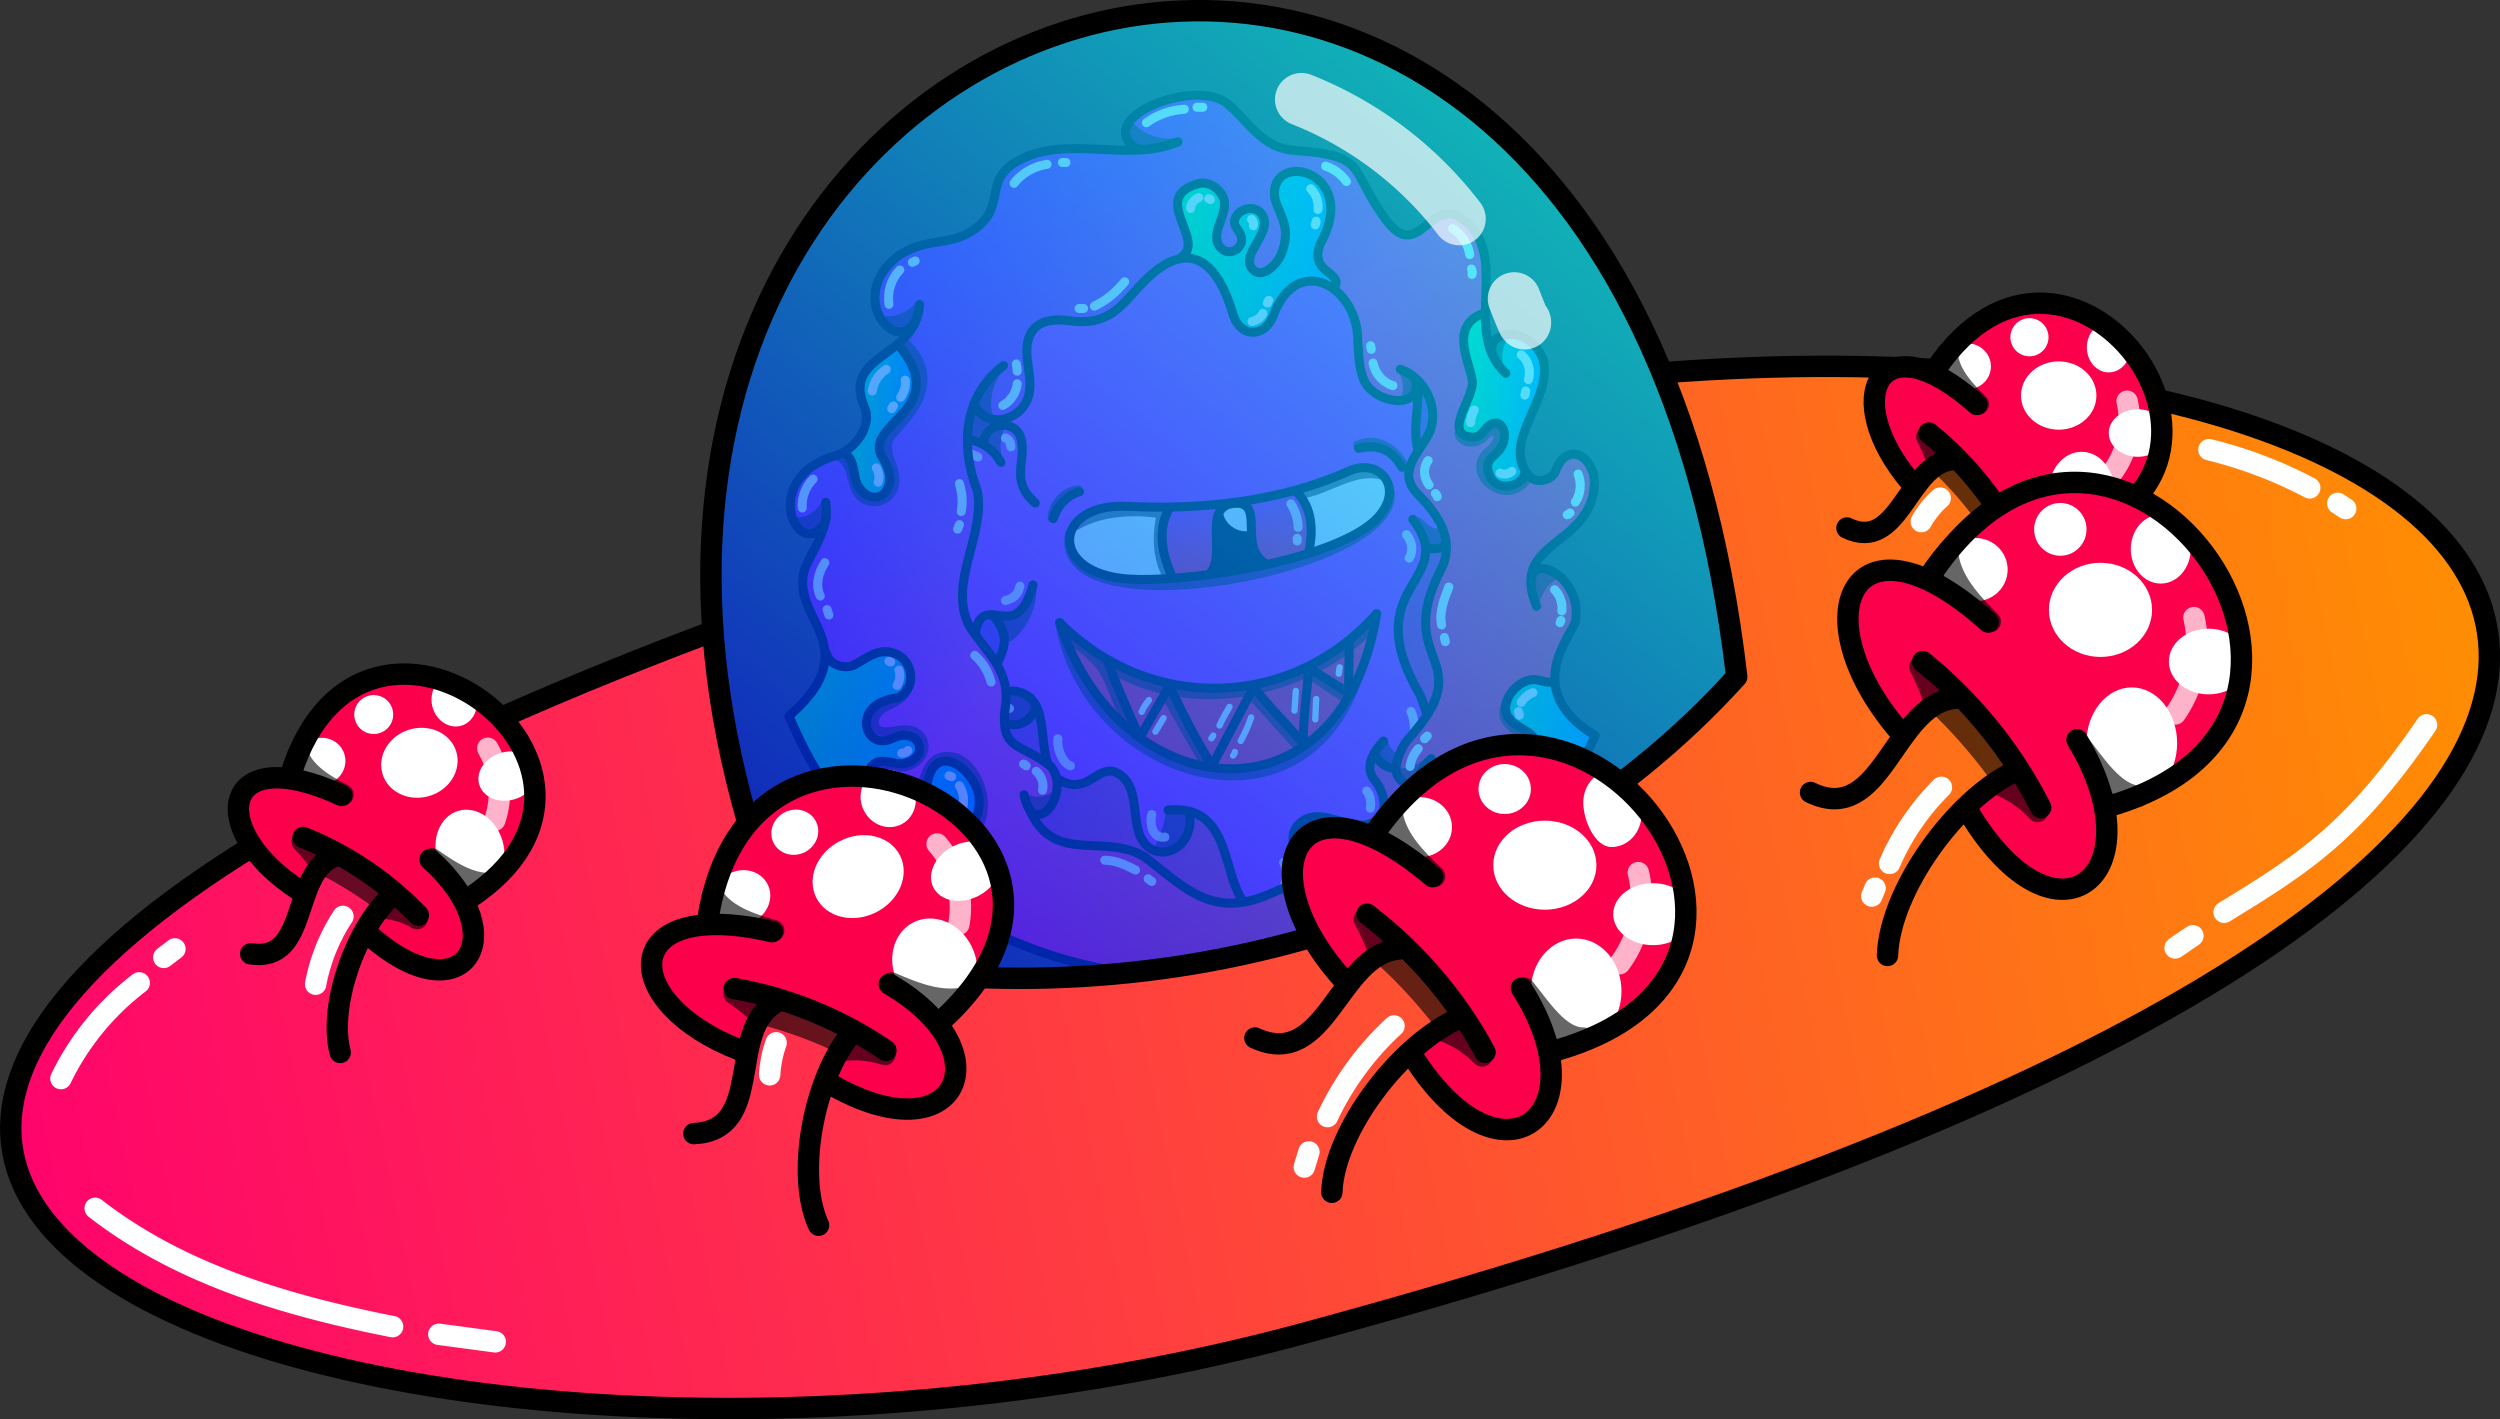 <svg xmlns="http://www.w3.org/2000/svg" viewBox="0 0 2453 1392.6"><rect x="0" y="0" width="2453" height="1392.6" fill="#333333" stroke="none"/><g transform="matrix(.7 0 0 .7 315 31.85)"><svg version="1.1" id="Layer_1" xmlns="http://www.w3.org/2000/svg" x="0" y="0" viewBox="0 0 1100 1100" style="enable-background:new 0 0 1100 1100" xml:space="preserve" xmlns:xlink="http://www.w3.org/1999/xlink"><linearGradient id="a3" gradientUnits="userSpaceOnUse" x1="432.676" y1="-700.409" x2="789.687" y2="-76.39" gradientTransform="translate(0 1066)"><stop offset="0" style="stop-color:#5900ff"/><stop offset="1" style="stop-color:#f06"/></linearGradient><path style="fill:url(#a3)" d="M302.5 412.2c13 30 55 19 61-10.5 3-13-.8-27-2-40.7-3-33 15-45 47-40.6 56 8 63-33 100.6-58.7 58-39.6 78 46 81 54 9 24.5 35 23 44-.7 26-71 94-32.5 93.5 28 1 13 1 25.5 5 37.6 8 32 68 39.5 59 5-1.5-6-17-12-17-12 27 9 43 42 33 68-8 21-39.9 44-13 70.7 26 26 40 54 25 83-54 105 46 96.5-36.5 188-7 8-12 22-13 29-3 17 20.1 28 23 17.9 5-18 16-26 16-26-17 19-13 22-22 45-12.5 32-49 12-55 57-8 33-26 40.9-57 34.9-21-.5-40 13-60 19-55 17-84-17-124-47-49-29-108 16-133-68 0 0 5 18 9.5 20.3 21 11 36-34 20.5-51.5-13-15-39-16-48-34-6-11-3-25-2-37.9 3-37-23-56-40.7-84.1-24-47.5 18-100 9-149-19-49-16-105 29-138.6L302.5 412v.2z"/><path d="M533 209.1c-68 59.6-71 20-121 36.5-19.6 10.9-14 30-9.7 39.6 11 23-51 9-69 40.3-10 18 .1 42-7.5 61.8-9 19.6-34 35-37 52.2-43 48-154 7-119 70.4 6 11 33-6 39 9.1 7 17.5-39 29-21 46.7 18 5 21 39.9 57 63.2 14 20 3 51 19 69.1 35.8 38 46-25 41-34.3 4-39 44-11 22 38.7-23 52 11 74 36.5 56.6 24-9 13 39 23 50.9 19.5 37 55 12 67 12 18 1 28 22 29.8 40.3 6.5 63 54 46 59 8 15.5-34 45 49 47 59.9 11 73 69 42 71 17.9 3-54-3-60.1 2-68.3 18.5-31 71 13 90.8-15.5 14-19.7-31-63.5 8-55.4 94 19 19-101 14-120.4-9-35.5 14-106 47-121.7 18-9 17-35.5 7-52.8-9.5-17-25-30.6-31-48.9-13.5-54 22-102-36-133.3-5-3-7-9.5-4-14.4 17-26 1-66-32-71.4-22-3-44 9-66.5 6.3C616 247 579.9 178 533 209.1z" style="fill:#d500ff"/><style>.st40{fill:none;stroke:#000;stroke-width:10;stroke-linecap:round;stroke-linejoin:round;stroke-miterlimit:10}.st98{opacity:.6;enable-background:new}</style><g id="Outline"><path class="st98" d="M793 537c-1 .7-1 2-.5 3 5 10 11 35 25 30 8-2 21-13 18-22.4-.5-1-2-2-3-1.5-26 12-28-11-39-9.4v.3zm-34 274.5c6 5 26 8 25-3-6-7-20.6-12-21.5-26C750 772 744 803 759 811.5zm-219.3 52s1 .5 1 .8c9 13.5-3 36-18 40-34 6-9-6-6-44 .3-5.3 22.3 2.7 23 3.2zM342 731c5 7-4 22-4 33 8 13 29.6-5 33-14.9 2-12-17-21-28-20.2-1 .1-1 1.1-1 2.1zm31-120.2c2 23-8 47-26 61.9-13 10.9-17.5-30.6-8-27.9 6 4.2 28-18.8 34-34zm-157-59.9c-8 6-17 3-25 1-11 5 4 20 13.5 16 5-4 12-9 12-15.7-.5-.2-1.5-.2-.5-1.3zM337 473c-6-10-3-23 0-34 0-1 0-2-.6-2-9-9-23 11-19.8 20.7C318 463 338 475 337 472.8v.2z"/><path class="st98" d="M326 392c-2 29 24 45 7 44-7 2-14 1-15 11-1 11-24 0-24.5-1.3C285 433 317 404.5 326 392zm103-118c-9.9-4-16-16-18-25-4-6-9.9 1-11 6-7 54 29.5 28 29 19zm293 9c16 21 29.5 12 40 20.7 3 4 1 9.6-1 14-3 9-13 9-20 4.1-14.5-5.8-22-22.2-19-38.8z"/><path class="st40" d="M347 729c53.5 5 15 86 59 102 25 9 37-19.8 55-11.9 23 10.1 19.6 40 24 60.7 9.6 46 63 29.6 58-12.8"/><path class="st40" d="M519 861c89-9 47.5 119 114.5 115 39-6 35-47 25-76.5-3-9 0-18.5 7-24.5 24.5-21 59 15.5 84-2.5 15-11 8-33-2-45-12-15 0-32 10-43"/><path class="st40" d="M790 539c53 69.8-64 71 8 194.5 6 14 11 32 11 48.5 0 32-49 47.5-61 16"/><path class="st40" d="M721 287c2 51 64 31 74 88 6 34-11.5 71 7 103 10 18 27 31.5 34 51 8 19-4 47-27 42"/><path class="st40" d="M407 290.6c-16-8-12-29.9-2-41 17-15 40.5-10 61-6 29.8 1 49-29 75-38 50-17 81 55 133 44 23-5 48-11 69 1 25 14 33 55 10 75"/><path class="st40" d="M428 278c-16 26.5-51 17.5-76 28.5-20 10.5-28 33-23 55 10 47-43 51-39 88m25 4.5c1.5-23 35-26 41-5 7 25-13 47 16 72"/><path class="st40" d="M334 476c-20-34-61-31.5-89-9.6-20 8-43-3-64 4-22 7-28 37-5 43.5 6.5 2 23-2 26-1 15 4 11 25-5 30-21 6-10 29 6 29"/><path class="st40" d="M216 554.5c-15 15-14 41 2 55 37 22 41 31 36 69.7-2 31 46 41 53.5 10 2-10.8-4-22 0-33 13-32 44 20 62-44.5"/><path class="st40" d="M327 647.9c25 29.7-.5 47-7 75-10 32.5 34 65 53 25"/><path d="M729 262.5c9 4 16 13 18 22.5m-193-68c12.5 2 24.5 8 34 16m9 9 3 3m-163 10c-5.5-.9-12 .6-15.5 4M362 319.6c-9 2-14 10.7-16 19M339 449c4 1 6 6 6 9.8M308.5 470c-12-6-16-5-22-4M175 492c1-4 5-7 9-7.5m38 89.5c-4 8 0 16 4 19.9m44 78.6c-1 6 1 15 9 18m76-77.5c-3 14-13 14.5-16 16m4.5 119.5c-5-3-9-9-8-15M397 782c-1 14.5 7 28 14 30m90 53.9c-3 12 2 27 14.5 25M636 957c14-3 17-28 11-38m96-60.1c1-7 0-14-4-19m46-49.1c8-6.5 9-25 3-39M786 582c5-8 3-19-3-26m37-12c2-8.5-.6-18-7-24m-56-169c18 6 22 30 21 35" style="opacity:.788;fill:none;stroke:#fff;stroke-width:10;stroke-linecap:round;stroke-linejoin:round;stroke-miterlimit:10;enable-background:new"/></g><style>.st114{fill:none;stroke-linecap:round;stroke-linejoin:round;stroke-miterlimit:10;opacity:.6;stroke:#000;stroke-width:10}</style><g id="Scary_Grin"><path d="M399 653.4c69 208 313 227 351-10-94 106.4-251 110.6-351 10z" style="fill:#ff0059;stroke:#000;stroke-width:10;stroke-linecap:round;stroke-linejoin:round;stroke-miterlimit:10"/><path d="M452 696.2c11 29 23 57 35.8 84.5 10.6-19 22-39 33-57.6 14 31 29 60 47 88.7l46-87.2c20 26 35 39 55 62.7-.5-29 4-53 6-84l44 28 .9-58" style="fill:none;stroke:#000;stroke-width:10;stroke-linecap:round;stroke-linejoin:round;stroke-miterlimit:10"/><path class="st114" d="M409 671.5c51 34 39.9 45 66 96m-20-63.8c90 55 216 29 289-44M517 735l42 74m54-73.5 50 55.5m14-79 36.5 24"/><path d="m660.5 729-1.5 21.8m-48 7.6c-3 9-7 18-11.5 26m-6.5 12.2c0 1-1 3-2 4m-4-53.9c-4 7-8 14-11 20.7m-7 11.1c-.5 1-1 2-2 3m-62-7.3 9-15m-24.2-7c2-5 5-9 8-13M682 760.5l1-22.5m25-28 1-7" style="stroke:#fff;stroke-width:7;fill:none;stroke-linecap:round;stroke-linejoin:round;stroke-miterlimit:10"/><path class="st114" d="M399 653.4c29 171 267 249 331 59.7"/></g><style>.st114,.st40{fill:none;stroke:#000;stroke-width:10;stroke-linecap:round;stroke-linejoin:round;stroke-miterlimit:10}.st114{opacity:.6}</style><g id="suspicious_eye"><path d="M719 485.7c-75 34-164 43-245 39-79.5-4-88 69-8 79.6 62 8 254-20 290-73.1 22-30.2-4-60.2-37-45.5z" style="fill:#fff"/><path d="M574 545.3c1 17.5 0 35-5 52.2l56-9.9-16.5-30.5-34.5-11.8z"/><linearGradient id="SVGID_00000126282863442437977090000011937741723992343478_" gradientUnits="userSpaceOnUse" x1="587.88" y1="506.723" x2="601.628" y2="614.919"><stop offset="0" style="stop-color:#b0f"/><stop offset="1" style="stop-color:#f04"/></linearGradient><path style="fill:url(#SVGID_00000126282863442437977090000011937741723992343478_)" d="M662 508.1c13 16 19 46 13 65.8.5 0-49 15-49 14.6-27-20.5-5.5-57.5-26-66.7-46-4-15 52-33 76.7 0 0-43 3-43 2.9-13-21-19.5-53-3-73.9 48-3.5 94-8.5 141-19.4z"/><path class="st40" d="M719 485.7c-75 34-164 43-245 39-79.5-4-88 69-8 79.6 62 8 254-20 290-73.1 22-30.2-4-60.2-37-45.5z"/><path class="st40" d="M519.8 527.9c-13 23-7 52 4 75M661 508.4c17.5 17.5 19 42 14 66m-111 25.8c23-20.9-12-81 34-78.9 26 4 0 48 28 66"/><path class="st40" d="M575 533.1c3 15 18 26 34 24m121-96.7c23-5 37 2 48 21m-357 27c-14 4-25 16-29 29.9"/><path class="st114" d="M419.6 506.5c-15.5 2-28 15-29 30.8M729 456.8c19-9 41 3 50 20.9m-369 77.1c-22 112 366 41 355-46"/><path class="st114" d="M417.5 545.8c28-16 63-17.5 94-12.8-5 22-5 46 5 66M668 510.9c29.8-5 57-29 88-20.6"/><path d="M655 521.9c5 8 8 17 8 26m-1 12.1v3" style="opacity:.78;stroke:#fff;fill:none;stroke-width:10;stroke-linecap:round;stroke-linejoin:round;stroke-miterlimit:10"/></g><style>.st16,.st40{fill:none;stroke:#fff;stroke-width:10;stroke-linecap:round;stroke-linejoin:round;stroke-miterlimit:10}.st40{stroke:#000}</style><g id="Slime_Hoodie"><linearGradient id="SVGID_00000123401052496922830430000015556801029275583928_" gradientUnits="userSpaceOnUse" x1="35.794" y1="-946.035" x2="985.876" y2="-91.961" gradientTransform="translate(0 1066)"><stop offset="0" style="stop-color:#80f"/><stop offset=".095" style="stop-color:#8c00fe"/><stop offset=".184" style="stop-color:#9700fa"/><stop offset=".27" style="stop-color:#aa00f3"/><stop offset=".354" style="stop-color:#c400ea"/><stop offset=".437" style="stop-color:#e600de"/><stop offset=".488" style="stop-color:#ff00d5"/><stop offset="1" style="stop-color:#ff002b"/></linearGradient><path style="fill:url(#SVGID_00000123401052496922830430000015556801029275583928_)" d="M243 300c2 45-56 49.9-65 86.4-5 19 27 59-36 85-38 2.5-63 83-13 81.9 27-7-46 28.5 9 119.7 17 28-8 68-39.8 85.8C256 1131 814 1144 994 782c-106-83-3-103-29-159-20-44-40-18-40.5-35.3 25-32 100.5-72.5 54-118-24-23-38 59.5-66 10.6-22-38 37-89 18-126-10.8-13-42-32-53-9.9-23 3 18-115-43-145-61 13-33 74-110-50-18-29-62 12-150-76-31-13.5-131 11.5-92 58-217-17-110 54-190 93.5-44 13-104 21-97 81.5 4 32 41 18 156 38 22 4 13-25 44-28.2 76 18 95-63 138-67 50.6-2 47 58 72 79 29 16 31-31 50-42 68.5-41 74 68 81 101 11 24 46 28 62 6 39 38-4 62-10 98 0 18 17 30 28 45 42 59-29 81-5.5 139.8 11 27 22 70.9-11 87-73 82 26 56-22 99.8-15 9.9-36.5 13.5-44 32.5-12.5 53-24 45.5-73 45-108 54.5-104 9.9-188-34.9-34-11-86 2-104.5-37 24 3.5 34-41 20.6-55-69-34-49.8-40-52.5-82.6-5-76.5-72.5-44-32-170 20-63-25.5-80 .8-148 12 34 57 12 59.8-16.9 2-19-6-39 2-57.5L243 300z"/><linearGradient id="SVGID_00000141424450916588158380000009415204813451245479_" gradientUnits="userSpaceOnUse" x1="862" y1="-265.091" x2="992.044" y2="-265.091" gradientTransform="translate(0 1066)"><stop offset="0" style="stop-color:#00ff73"/><stop offset="1" style="stop-color:#008cff"/></linearGradient><path style="fill:url(#SVGID_00000141424450916588158380000009415204813451245479_)" d="M947 719.5c-16-1-30-8-43.5 6-34 35 22 43.5 25 71 1 9-5 20.9-15 19-10-2-16-42-47.5-7-18 47.5 49.6 36 52 74.7 2 17 73.5-96 75-107-23.5-10.2-42-31.2-46-56.7z"/><linearGradient id="SVGID_00000021817058697853631000000001280469018344591241_" gradientUnits="userSpaceOnUse" x1="100" y1="-254.132" x2="309.136" y2="-254.132" gradientTransform="translate(0 1066)"><stop offset="0" style="stop-color:#00ff73"/><stop offset="1" style="stop-color:#008cff"/></linearGradient><path style="fill:url(#SVGID_00000021817058697853631000000001280469018344591241_)" d="M100 756.2c28 72 76 136 137 183-12-66 53-30 69-71.9 17-38-40-92-54-41-3 36-35 44-57 16.8-34-62 65-12 43.5-61.5-31 3-89-4-32-45 53-12 22-54 0-52-24 2-42.5 27-69 10.1C136 721 115 735 100 756v.2z"/><linearGradient id="SVGID_00000065772179729150831490000010202721548549267584_" gradientUnits="userSpaceOnUse" x1="159.956" y1="-636.12" x2="238" y2="-636.12" gradientTransform="translate(0 1066)"><stop offset="0" style="stop-color:#00ff73"/><stop offset="1" style="stop-color:#008cff"/></linearGradient><path style="fill:url(#SVGID_00000065772179729150831490000010202721548549267584_)" d="M221 345.9c-19 9-43 23-43 47 18 66-23 62-16 74 5.8 9.6 12 27 16.5 37 36 33 36-24.5 22-49.4C255 395 239.5 361 221 345.9z"/><linearGradient id="SVGID_00000034800682440937396170000015067179293432719524_" gradientUnits="userSpaceOnUse" x1="529" y1="-822.541" x2="704" y2="-822.541" gradientTransform="translate(0 1066)"><stop offset="0" style="stop-color:#00ff73"/><stop offset="1" style="stop-color:#008cff"/></linearGradient><path style="fill:url(#SVGID_00000034800682440937396170000015067179293432719524_)" d="M536.5 249.7c36.5-2 43 41 57 67 35.8 66 52-78 111-31.5 1-7-.8-15-6-20-28-19.8 5-47 0-74.5-6-34-82-80.9-50 41 0 16-21 46-37 29-6-17.5 35-57 3-64.5-8-1-18 1.5-22 9.1 18 64-32 37-15 4 21-41-43-59-48-16 1 19.2 17.5 36.3 7 56.4z"/><linearGradient id="SVGID_00000103974768665328908060000009981248899361223327_" gradientUnits="userSpaceOnUse" x1="843" y1="-659.831" x2="933.961" y2="-659.831" gradientTransform="translate(0 1066)"><stop offset="0" style="stop-color:#00ff73"/><stop offset="1" style="stop-color:#008cff"/></linearGradient><path style="fill:url(#SVGID_00000103974768665328908060000009981248899361223327_)" d="M867 313.1c-39 16 1 47-23.5 123.9 3 16 17 14 26 3 8-9.6 39-11 4 36-8 21 28 33 37 13.4-3-44 19-81 23-107.5 6-37-29-61-60-39C873 333 871 323 867 313v.1z"/><path d="M894 741c-17 35 40 32 25 65-7 5-13-15-29-17-23-3-42 24-33.5 45.4 8 27 56 15 54 58M230 726c-2 12-16 16-25 21.5-9 4-15 16.5-9 23.5 13.5 9.8 36-8 49 8.6 12.5 16-7 37-25 33-55-13-15 53 16 37.5 17-13 9-57 49-47 32 14 44 77 6 89.5-29 5-55 12-48 48m-90-471.7c17 6 14 29 23 42 10 14 33 10.1 39-6 8-22-16-39-2.5-58.3 9.8-14 64-56 15-103.5M841 444c3 13 21 12 29 2.5 10-13 24 1 4.5 17-30 24 20 65 42 30.5" style="opacity:.6;enable-background:new;fill:none;stroke:#000;stroke-width:10;stroke-linecap:round;stroke-linejoin:round;stroke-miterlimit:10"/><path class="st16" d="M878 814.5c-3 7 1 14 7 18m12 6.8 3 1M923 731c-5.5 2-10 6-13 10.7m-3 10.3c0 1 1 2 1 4m-620 78c6 9.8 6 22 1 33m-9.5-43c-1 0-2-.9-3-1M224 798c3 0 5-1 7-3m-10-89c2 5 1 12-2 17m-7-26c-1 0-1-.5-2-.8M228 385c1 6.5-1 13-5 19m-8 9.5c-1 .9-1 2-2 3M196 482c3 5 4 11 2 16m346-303.1c0-5 4-10 9-12m11 1.1c1 0 1.5 1 2 1m45.5 22c2 2 2.5 5 2 7m63.5-41c6 6 9 14.5 8 23m-2 13c0 1-1 3-1 4m172 219c0-5 2-9.7 4-14m41.7 67.9c-3 3-9 4-13 2"/><path class="st40" d="M304 411c13 30 55 19 61-10.5 3-13-.8-27-2-40.7-3-33 15-45 47-40.6 56 8 63-33 100.6-59 58-39.8 78 46 81 54 9 24.5 35 23 44-.7 26-71 94-32.5 93.5 28.4 1 13 1 25.5 5 38 8 32 68 39.5 59 5-1.5-6-17-12-17-12 27 9 43 42 33 68.2-8 21-39.9 44-13 70.7 26 26 40 54 25 83-54 105 46 96.5-36.5 188-7 8-12 22-13 29.3-3 17 20.1 28 23 17.9 5-18 16-26 16-26-17 19-13 22-22 45-12.5 32-49 12-55 56.6-8 33-26 40.9-57 34.9-21-.5-40 13-60 19-55 17-84-17-124-47-49-29-108 16-133-68.4 10 52 53-1 30-31-33-28-59-15-50-72 3-37-23-56-40.7-84-24-47.5 18-100 9-149.3-19-49-16-105 29-139"/><path class="st40" d="M992 778.5c-83-49.9-26-111-22-126 10.5-57-72-89.6-43-17.2-30.8-73 59-65 64-133.5 2-30.9-29.6-52-43-16-4 10.7-22 14-29 5.5-33.5-37.5 28-86 15-129.9-18-46.5-87-28-41 16-50-46 7-130.8-48-171-36-26-48.5 49-84 2-43-57-18-72-102-77.8-36-2.5-49.5-31-74-51.5-34.5-29-147 14-103 48 9.7 7.5 48-6 48-6-56 24.5-128-11-182 24-34 22-6 52-50 77-24 14-50 5-80 27-62 51 17 125 26 52-4 60.5-87 54-61 114.1 9 20-11 47-31 53-88 25-42 120-13 75 3-5 1-23 1-23 4 24-9 45-19.6 65.6-31 59.5 72 90-21 171C257 1138 824.5 1142 992 778.5z"/><path d="M895 377c-9.8-10.9-7-32.5 4-42-11-5-25 6-25.5 18M930 636c1-14 10.8-28 24-33-11-5-25-13-35-3M809 800c-11 9-25 18.5-39.7 13 6.5 1.5 5 16 22 19M361 842c10 7 24.5 5 33-4-2 12.5-11 27-25 29M136.5 518c-5 11.5-20 22-33 18 6 15 26.5 24 38 10M338 369c-11 18-22 41-9.7 60.9-15-.9-26.5-17-22-32M242 297c-9.5 12-27 21-43 15.9 8 12 26 22 39 12m291.6-208c-20 3-40-4-53-21-7 13 0 31 14 36M773 374.5c7 9 8 22 3 32 12.5-2 24-16 17-28v1" style="opacity:.6;enable-background:new"/><path class="st16" d="M910 356.9c8 6 11 18 8 27.5m-3 12.6c0 1.5-.5 3-1 4.5m59 87.5c4 10 3 22-3 31m-6 12c-1 .8-2 2-3 2m-14 83c6 6 9 15 8 23.5m-1 10.5c0 .8-1 2-1 2.5M834 217c10 6.5 17.5 17.5 19 29m2 15.9c1 2 1 4 .5 6M693.5 148c9 3 17.5 9 23 17M537 85c-15 .9-29.7 6-42 15m56-17.2h6.5M385 146c-14 2-28 9.7-36.5 21m53.5-23h4M222 263c-9.7 9.9-14 24.5-12 38m26-46.5 3-1.5m-32 120c-8 5-14 14-15.5 24M126 494.5c-8 8-13 20-12 32m25 60.5c-7 11-11 25-5 37m7.5 15c1 2 1 4 2 6M373 818c6 5 9 14 7 21m-18-27c-1-.9-2-2-3-2m90 106.5c12 0 25 6 34 10.9m14 9.6c1 1 2 2 4 3m183 16c-9-2-18-1-26 2.5m102-71.6c-8 5-11 14-13 22M796 793c-5 6-8 12.5-9 19.7m16-30.7 3-3m23.9-165c-5 13-11 27.5-8 42m3.1 13.9 1 4.5M807 474c-6 8-5 19 1 27m7 9.5c1 1 2 2 2 3.5m-71-148c2 11.5 11 22 22 25m-24-40.1-.7-4M612 320c5-1 10-4.5 12-9m5-11.4 1.5-3M471 276c-9 11-20 20.6-33.5 27m-12 2.6h-5M352 389c-1 10-7.5 19.5-16 24m15-46c.5 3 1 5 1 8m-64 124.5c3 10 4 21 2 31m-2 14.4c-1 2-1 3-2 5m19 139.8c9 8 15 18 18 29.5"/><path class="st40" d="M917 888c12-51-78-25-50.5-81.5 6-12 24-17 34-7 5 5 8 14 16 15.2 7 1 12-7 13-14 1-29.8-23-26-34-43-10.9-17 12.5-44 31.5-41 7 1 14 5 19.5 1M141 688c3 11.5 18 17 29 13 16-8 29.7-22 49.5-12 19 9.6 20 39.8 0 47.7-53 6-36.5 59.9-6 45 30.8-15 44 22 12 28-10 .9-22-6-30.6-.6-28 18 19 59 42 48.5 16-7 13-29 21-42 17-26 53 11 52 35 1 17.5-10.5 38-28 39-31 2-56 19.9-44 52M535 248c25-19.7-36-65 17-80.5 13-4 29 8 29.6 21.9 1 16-18 37-3 50.2 9.9 9 26-2.5 21-14.9-2-6-8-10-7-16 2-13 21-18.5 29-8.9 17 20-24 45-9 62.2 10 11.5 26-4 31-15 17-39-12-52-6-76 9.7-38 91.5-11 50 62.9-13 33 25.5 31 16 48M868 311c-41 15-11 61-12 78-2 19-26 49-8.5 57 19 8 19.8-8 30-12.5 9-4 14 5 14 12 0 26-27 20.9-16 46 7 17 36 13 39-5M160 466c14 6 9 27 17 38 19 26 48 0 26-33-24.5-38 80-53 16.5-126"/></g></svg></g><defs><linearGradient id="utr" x1="-672.59" y1="1168.15" x2="1870.31" y2="648.88" gradientUnits="userSpaceOnUse"><stop offset="0" stop-color="#ff006f"/><stop offset="1" stop-color="#ff9100"/></linearGradient><linearGradient id="utr-2" x1="914.14" y1="119.84" x2="139.73" y2="1041.84" gradientUnits="userSpaceOnUse"><stop offset="0" stop-color="#00fff7"/><stop offset="1" stop-color="#0008ff"/></linearGradient><style>.utr-4,.utr-7,.utr-8{fill:none;stroke-linecap:round;stroke-linejoin:round;stroke-dasharray:0 0 0 0 0 0}.utr-8{stroke:#fff}.utr-4,.utr-7{stroke:#000}.utr-4,.utr-7,.utr-8{stroke-width:21px}.utr-5{fill:#fc004c}.utr-6{fill:#fff}.utr-7{opacity:.6}.utr-8{opacity:.7}</style></defs><g id="Layer_47" data-name="Layer 47"><path d="M1008.8 387.6C1943.1 316.2 2352 871 655.3 1330.2-243.6 1573.5-1360 1181.3 74.5 643c9.6 90.5 26 191.9 85 264 206.2 177.8 712.2 13 920.2-227a1204.1 1204.1 0 0 0-70.9-292.4Z" transform="translate(623.8 -21.9)" style="fill:url(#utr)"/><path d="M1080.3 686c-228.6 252.5-598.4 344.2-924.2 271.9C-246.7 8.5 952.3-413 1080.3 686Z" transform="translate(623.8 -21.9)" style="opacity:.67;fill:url(#utr-2)"/><path d="M653.2 119.5A362.6 362.6 0 0 1 808 236.6m54 78.4c.8 1.8 11.3 29.6 10.1 22.7" transform="translate(623.8 -21.9)" style="stroke-width:52px;opacity:.68;stroke:#fff;fill:none;stroke-linecap:round;stroke-linejoin:round;stroke-dasharray:0 0 0 0 0 0"/><path class="utr-4" d="M73.7 642.1c-1433.7 539.2-317.3 931.4 581.6 688.1C2352 871 1943.1 316.2 1008.8 387.6" transform="translate(623.8 -21.9)"/><path class="utr-4" d="M1080.3 686c-228.6 252.5-598.4 344.2-924.2 271.9C-246.7 8.5 952.3-413 1080.3 686Z" transform="translate(623.8 -21.9)"/><path class="utr-5" d="M1252.6 490.4c11.1-6.3 20.9-18.4 33.9-20 20 6.6 38.7 39 50.3 56.4-13.2 5.7-27.3 14.6-34.3 27.5 35.5 53 98.7 91.2 102.6-3.6 218.6-81.7-8.6-353.4-130.1-162.2-42-21.5-103.2 21.1-22.4 101.9Z" transform="translate(623.8 -21.9)"/><circle class="utr-6" cx="1991.3" cy="330.9" r="18.7"/><ellipse class="utr-6" cx="2069.1" cy="340.9" rx="21.5" ry="24.5"/><ellipse class="utr-6" cx="2020" cy="388.1" rx="37" ry="33.5"/><ellipse class="utr-6" cx="1930.5" cy="359.5" rx="23" ry="22.5"/><ellipse class="utr-6" cx="2042.5" cy="482.9" rx="32.5" ry="39.6"/><ellipse class="utr-6" cx="2097.6" cy="424.9" rx="28.5" ry="23.3"/><path class="utr-4" d="M1188.4 540c51.3 24.6 59.4-62.8 103.1-67m-48 182.9c1.7-46.8 49.8-112.3 92-131.2" transform="translate(623.8 -21.9)"/><path class="utr-4" d="M1268.8 446.8a320.9 320.9 0 0 1 84.6 103.8" transform="translate(623.8 -21.9)"/><path class="utr-4" d="M1251.1 495.2c-70.2-82.4-31.4-162.3 64.7-76.5m-13.6 136c63.1 103.2 135.5 43.5 77.3-52.3" transform="translate(623.8 -21.9)"/><path class="utr-4" d="M1404.3 549.3c218.2-64.9 1.8-358.5-129.1-164.7" transform="translate(623.8 -21.9)"/><path class="utr-7" d="M1284.3 481a383.8 383.8 0 0 1 39.6 45.8m57.6-24.4c11.8 15 24.5 30.7 42.3 37.6m-106.6-121.6c-13.8-13.7-28.7-29.3-30.6-49.6m-10.3 103.3a179.8 179.8 0 0 0-9.5-21.5m56.7 83.9a74.4 74.4 0 0 1 27.7 18.9" transform="translate(623.8 -21.9)"/><path class="utr-8" d="M1463.3 415.6a84.8 84.8 0 0 1-13.4 68.4m-20.4 17.6a32.4 32.4 0 0 1-5.3 4.5" transform="translate(623.8 -21.9)"/><path class="utr-5" d="M1240.6 731.1c15.2-8.7 28.5-25.4 46.3-27.5 27.4 9.1 53 53.7 68.9 77.7-18.1 7.9-37.4 20.2-46.9 38 48.5 73.1 135 125.7 140.3-5 299.1-112.7-11.7-487.3-178-223.7-57.4-29.6-141.2 29-30.6 140.5Z" transform="translate(623.8 -21.9)"/><ellipse class="utr-6" cx="2021.6" cy="519.4" rx="25.7" ry="25.9"/><ellipse class="utr-6" cx="2120.1" cy="538.8" rx="29.4" ry="33.8"/><ellipse class="utr-6" cx="2061" cy="598.4" rx="50.6" ry="46.2"/><ellipse class="utr-6" cx="1938.4" cy="558.9" rx="31.5" ry="31"/><ellipse class="utr-6" cx="2091.7" cy="729.1" rx="44.5" ry="54.6"/><ellipse class="utr-6" cx="2167.1" cy="649.1" rx="39" ry="32.2"/><path class="utr-4" d="M1152.7 799.5c70.2 34 81.3-86.6 141.1-92.3m-65.6 252.2c2.2-64.6 68.1-154.8 125.9-181" transform="translate(623.8 -21.9)"/><path class="utr-4" d="M1262.7 671a442 442 0 0 1 115.8 143.2" transform="translate(623.8 -21.9)"/><path class="utr-4" d="M1238.4 737.8c-96-113.6-42.9-223.8 88.6-105.6m-18.5 187.6c86.2 142.4 185.3 60 105.7-72.1" transform="translate(623.8 -21.9)"/><path class="utr-4" d="M1448.1 812.3c298.6-89.5 2.6-494.4-176.7-227.1" transform="translate(623.8 -21.9)"/><path class="utr-7" d="M1283.9 718.2a517.9 517.9 0 0 1 54.2 63.2m77.9-29.9c16.2 20.7 34.5 49.5 57.9 51.7M1329 631.8c-18.9-18.9-39.4-40.4-42-68.3m-14.1 142.4a261.1 261.1 0 0 0-12.9-29.7m77.6 115.7a102.6 102.6 0 0 1 37.9 26.2" transform="translate(623.8 -21.9)"/><path class="utr-8" d="M1528.9 627.9a118.2 118.2 0 0 1-18.3 94.5m-28 24.2a48.5 48.5 0 0 1-7.2 6.3" transform="translate(623.8 -21.9)"/><path class="utr-5" d="M-329.4 890.7c9-9.3 15-24 27.2-29.3 21.5.5 49.3 26.5 65.7 40.1-11.2 9.5-22.5 22.3-25.5 36.9 50.1 41.1 123.2 59.7 99.3-33.7C27.2 761.1-274.2 563.3-337.3 785c-47.3-8.6-94.8 50.8 7.9 105.7Z" transform="translate(623.8 -21.9)"/><circle class="utr-6" cx="-257.2" cy="723" transform="rotate(-16.7 -19.798 -1413.33)" r="19.1"/><ellipse class="utr-6" cx="-178.2" cy="710" rx="22" ry="24.9" transform="rotate(-16.7 59.327 -1426.075)"/><ellipse class="utr-6" cx="-212.4" cy="770.3" rx="37.8" ry="34" transform="rotate(-16.7 25.11 -1366.023)"/><ellipse class="utr-6" cx="-308.4" cy="768.7" rx="23.5" ry="22.9" transform="rotate(-16.7 -70.712 -1367.559)"/><ellipse class="utr-6" cx="-162.7" cy="856" rx="33.2" ry="40.2" transform="rotate(-16.7 74.787 -1280.084)"/><ellipse class="utr-6" cx="-125.8" cy="783.4" rx="29.1" ry="23.7" transform="rotate(-16.7 111.586 -1352.982)"/><path class="utr-4" d="M-377.8 957.8c57.3 9 39.8-78.5 81.3-95.3m6.5 192.1c-12.1-46.1 15.9-123.9 51.7-154.8" transform="translate(623.8 -21.9)"/><path class="utr-4" d="M-326.4 843.6a325.5 325.5 0 0 1 113.1 76.3" transform="translate(623.8 -21.9)"/><path class="utr-4" d="M-329.6 895.9c-92.7-59.6-78.1-148.8 41-93.5m26.4 136.4c91.8 82 145.2 2.7 60.4-73.6" transform="translate(623.8 -21.9)"/><path class="utr-4" d="M-163.9 903.6C30.6 776.4-266.7 554.1-338.3 781.1" transform="translate(623.8 -21.9)"/><path class="utr-7" d="M-301.2 872.4a380.9 380.9 0 0 1 52.1 32.9m49.2-40.6c16 11.1 32.9 22.6 52.4 24.1m-139.8-87.1c-17.5-9.3-36.7-20.1-44.4-39.2m20 103.5a193.2 193.2 0 0 0-15.5-18.2m79.9 65.1a75.6 75.6 0 0 1 32.7 10.3" transform="translate(623.8 -21.9)"/><path class="utr-8" d="M-145.2 756.1a86.1 86.1 0 0 1 6.9 70.6m-14.9 23.1a31.9 31.9 0 0 1-3.8 6" transform="translate(623.8 -21.9)"/><path class="utr-5" d="M101.9 1046.4c9-12.8 13.3-30.9 26.9-39.8 25.6-4.4 63.5 18.8 85.6 30.4-11.6 13.4-22.6 30.7-23.4 48 67.3 35.3 157.5 39.5 111.6-61.5 198.9-208-196.4-363.4-229.9-95.9-57.8 1.2-103.1 80 29.2 118.8Z" transform="translate(623.8 -21.9)"/><ellipse class="utr-6" cx="156.3" cy="838.3" rx="23.3" ry="21.9" transform="rotate(-26.9 422.669 -476.237)"/><ellipse class="utr-6" cx="247.9" cy="805" rx="26.7" ry="28.6" transform="rotate(-26.9 514.406 -509.554)"/><ellipse class="utr-6" cx="218.5" cy="881.8" rx="46" ry="39.2" transform="rotate(-26.9 484.952 -432.608)"/><ellipse class="utr-6" cx="104.1" cy="902.3" rx="28.6" ry="26.3" transform="rotate(-26.9 370.454 -412.25)"/><ellipse class="utr-6" cx="293.5" cy="968" rx="40.4" ry="46.3" transform="rotate(-26.9 560.079 -346.565)"/><ellipse class="utr-6" cx="323.9" cy="876.5" rx="35.4" ry="27.3" transform="rotate(-26.9 590.324 -437.91)"/><path class="utr-4" d="M57 1134.2c69.8-3.1 32.6-98.8 78.8-127.7m43.6 217.6c-22.9-49.8-4.3-145.1 32.5-188.6" transform="translate(623.8 -21.9)"/><path class="utr-4" d="M96.7 991.9a379.7 379.7 0 0 1 148.7 60.7" transform="translate(623.8 -21.9)"/><path class="utr-4" d="M102.7 1052.4C-18.6 1005.9-18 900.8 133.9 936.1m56.9 149.4c124.5 72.2 173.1-30.8 58-97.9" transform="translate(623.8 -21.9)"/><path class="utr-4" d="M301 1022.5c207.4-190.3-187.6-374.7-230.1-99.1" transform="translate(623.8 -21.9)"/><path class="utr-7" d="M132 1018.9a448.6 448.6 0 0 1 68.1 25.4m50.9-57.8c21 9 43.4 18.2 66.7 15.3M135.3 935c-22.5-6.5-47.3-14.3-60.1-34.4m43.2 113.4a213.5 213.5 0 0 0-21.9-17m107.2 55.5a93.1 93.1 0 0 1 40.7 4.2" transform="translate(623.8 -21.9)"/><path class="utr-8" d="M295.7 850c18.5 21.1 26.5 50.7 21.3 78.9m-13.3 29.8a36.8 36.8 0 0 1-3.4 7.6" transform="translate(623.8 -21.9)"/><path class="utr-5" d="M695.4 975.7c15.2-8.2 28.5-24 46.3-26 27.4 8.6 53 50.8 68.9 73.6-18.1 7.5-37.4 19.1-46.9 35.9 48.5 69.1 135 118.9 140.3-4.8 299.1-106.6-11.7-461.1-178-211.7-57.4-28-141.2 27.6-30.6 133Z" transform="translate(623.8 -21.9)"/><ellipse class="utr-6" cx="1476.4" cy="774.2" rx="25.7" ry="24.5"/><path class="utr-6" d="M929.7 809.2c0-17.6 13.2-31.9 29.5-31.9s27.6 26.1 27.6 43.8-13.2 31.9-29.4 31.9-27.7-26.1-27.7-43.8Z" transform="translate(623.8 -21.9)"/><ellipse class="utr-6" cx="1515.8" cy="848.9" rx="50.6" ry="43.7"/><ellipse class="utr-6" cx="1393.2" cy="811.6" rx="31.5" ry="29.4"/><ellipse class="utr-6" cx="1546.5" cy="972.6" rx="44.5" ry="51.7"/><ellipse class="utr-6" cx="1621.9" cy="897" rx="39" ry="30.4"/><path class="utr-4" d="M607.5 1040.4c70.2 32.2 81.3-81.9 141.1-87.3M683 1191.8c2.2-61.2 68.1-146.5 125.9-171.3" transform="translate(623.8 -21.9)"/><path class="utr-4" d="M717.5 918.8c48 36.8 87.8 83.3 115.8 135.6" transform="translate(623.8 -21.9)"/><path class="utr-4" d="M693.3 982.1c-96.1-107.6-43-211.8 88.5-100m-18.5 177.6c86.3 134.7 185.3 56.8 105.7-68.2" transform="translate(623.8 -21.9)"/><path class="utr-4" d="M902.9 1052.6c298.6-84.7 2.6-467.9-176.6-215" transform="translate(623.8 -21.9)"/><path class="utr-7" d="M738.7 963.6a493.4 493.4 0 0 1 54.2 59.7m78.9-31.8c16.1 19.6 34.3 49 57.8 49M783.8 881.8c-18.9-17.9-39.4-38.3-42-64.7m-14.1 134.8a222.8 222.8 0 0 0-12.9-28.1m77.6 109.5a101.7 101.7 0 0 1 37.9 24.7" transform="translate(623.8 -21.9)"/><path class="utr-8" d="M983.7 878.1c7.7 30.4.8 64-18.3 89.4m-28 22.9a41.2 41.2 0 0 1-7.2 5.9" transform="translate(623.8 -21.9)"/><path d="M-530.4 1207.5c83.4 64.9 188.2 95.6 291.8 116.1m45.4 7.5 55.3 7.4m1895-605.4c-71.8 104.9-118.7 135-198.6 183.9m-30.6 23.1-16.7 11.5c-1.3.9-3.5 1.6 16.7-11.5Zm15.7-477a433.4 433.4 0 0 1 98.9 37.5m27.5 15.2 7.8 5.1m-2165 465.4a261 261 0 0 0-76.8 93.9m100.9-118.9 10.9-8.3m164.9-31.9a182 182 0 0 0-26.8 66.5m451.8 57.5a116 116 0 0 0-6.3 31.4m612.6-47.9a286 286 0 0 0-65.2 88.9m-18.3 34.7L656 1167m625.1-372.6a239.6 239.6 0 0 0-50.8 74.7m-14.3 24.3-3.2 7.7m48.6-367.4a89.2 89.2 0 0 1 18.5-23" transform="translate(623.8 -21.9)" style="stroke-width:21px;stroke:#fff;fill:none;stroke-linecap:round;stroke-linejoin:round;stroke-dasharray:0 0 0 0 0 0"/></g></svg>